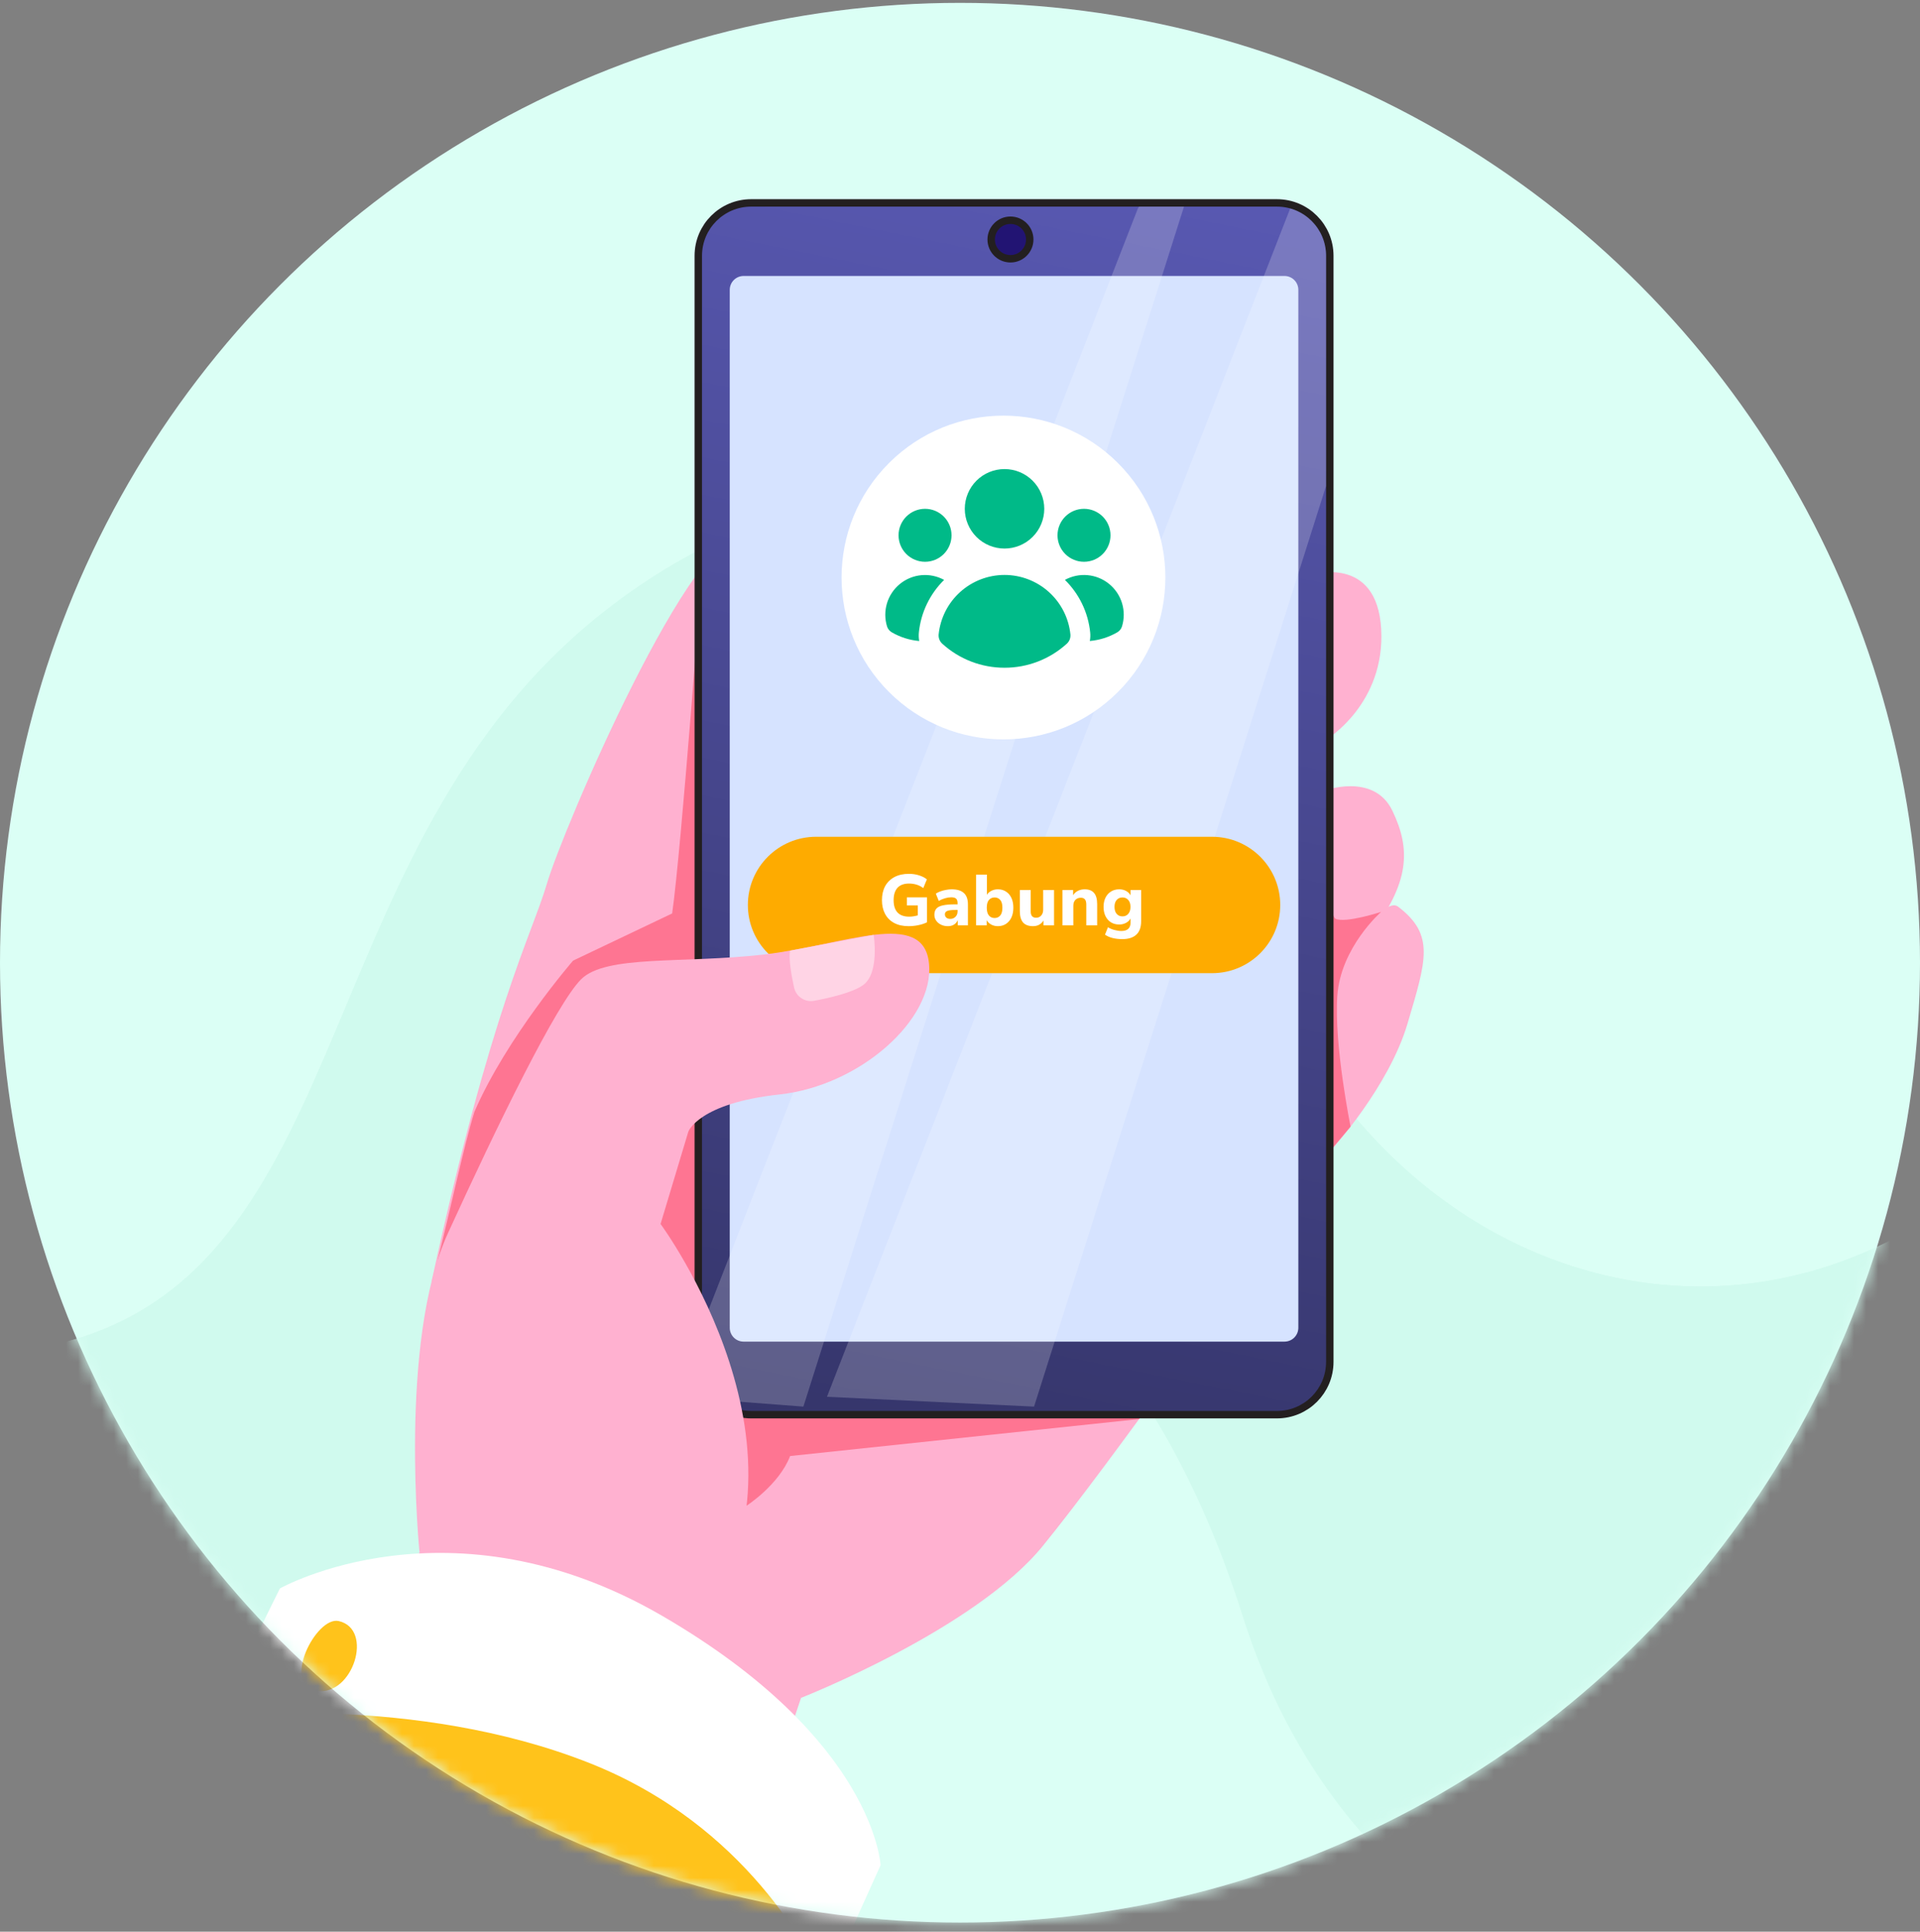 <svg width="160" height="161" viewBox="0 0 160 161" fill="none" xmlns="http://www.w3.org/2000/svg">
<rect x="0" y="0" width="160" height="161" fill="#808080" stroke="none"/>
<circle cx="80" cy="80.238" r="80" fill="#DBFFF5"/>
<mask id="mask0_17066_24772" style="mask-type:alpha" maskUnits="userSpaceOnUse" x="0" y="0" width="160" height="161">
<circle cx="80" cy="80.238" r="80" fill="#D9D9D9"/>
</mask>
<g mask="url(#mask0_17066_24772)">
<path fill-rule="evenodd" clip-rule="evenodd" d="M175.231 72.508C175.737 76.603 176 80.775 176 85.009C176 97.079 125.882 171.648 122 182.356H28.5C24.8 172.15 -20.811 98.162 -21 86.703C-21 86.703 -18.494 118.653 5.919 111.717C30.332 104.781 25.612 69.14 51.604 50.015C77.597 30.891 95.655 50.63 103.572 75.736C111.488 100.842 133.838 112.15 153.255 105.214C170.507 99.051 174.852 84.524 175.231 72.508Z" fill="#D0FAEE"/>
<path fill-rule="evenodd" clip-rule="evenodd" d="M175.231 72.508C175.737 76.603 176 80.775 176 85.009C176 97.079 125.882 171.648 122 182.356H28.5C24.8 172.15 -20.811 98.162 -21 86.703C-21 86.703 -18.494 118.653 5.919 111.717C30.332 104.781 25.612 69.14 51.604 50.015C77.597 30.891 95.655 50.63 103.572 75.736C111.488 100.842 133.838 112.15 153.255 105.214C170.507 99.051 174.852 84.524 175.231 72.508Z" fill="#D0FAEE"/>
<path fill-rule="evenodd" clip-rule="evenodd" d="M175.231 131.508C175.737 135.603 176 139.775 176 144.009C176 156.079 125.882 230.648 122 241.356H28.5C24.8 231.15 -20.811 157.162 -21 145.703C-21 145.703 -18.494 177.653 5.919 170.717C30.332 163.781 25.612 128.14 51.604 109.015C77.597 89.891 95.655 109.63 103.572 134.736C111.488 159.842 133.838 171.15 153.255 164.214C170.507 158.051 174.852 143.524 175.231 131.508Z" fill="#DBFFF5"/>
<path d="M67.114 28.238V33.22C67.114 30.468 64.883 28.238 62.131 28.238H67.114Z" fill="white"/>
<path d="M110.601 61.584C110.601 61.584 115.448 58.626 115.097 52.422C114.746 46.219 109.323 47.89 109.323 47.89L110.601 61.584Z" fill="#FFB1D0"/>
<path d="M35.961 106.827C40.939 83.942 44.295 78.005 45.586 73.616C46.877 69.228 57.719 43.682 62.366 44.322C67.013 44.962 66.238 48.794 64.431 56.3C62.624 63.806 58.519 73.616 58.519 73.616L58.993 92.822L35.961 106.827Z" fill="#FFB1D0"/>
<path d="M36.475 105.005L58.746 82.805L58.519 73.616C58.519 73.616 59.942 70.214 61.482 65.884L58.519 47.26C58.519 47.26 56.772 70.86 56.013 76.132L47.758 80.063C47.758 80.063 42.202 86.474 39.531 92.677C38.669 95.449 37.545 100.767 36.475 105.005Z" fill="#FE7592"/>
<path d="M111.031 95.736C111.031 95.736 115.728 90.602 117.294 85.309C118.859 80.016 119.587 77.919 116.511 75.569C114.649 74.147 108.096 86.475 108.096 86.475V98.608L111.031 95.736Z" fill="#FFB1D0"/>
<path d="M110.26 65.926C110.26 65.926 114.47 64.314 116.035 67.577C117.601 70.84 117.448 73.579 114.162 77.919C110.877 82.259 108.096 86.475 108.096 86.475L110.26 65.926Z" fill="#FFB1D0"/>
<path d="M115.097 76.001C115.097 76.001 111.722 78.941 111.442 83.009C111.161 87.076 112.547 93.9 112.547 93.9L106.105 101.54L108.774 66.881L110.26 65.925C110.26 65.925 110.459 76.19 111.301 76.578C112.144 76.965 115.097 76.001 115.097 76.001Z" fill="#FE7592"/>
<path d="M57.978 135.83L66.755 141.51C66.755 141.51 81.211 135.83 86.89 128.86C92.57 121.89 104.186 105.369 104.186 105.369L66.496 83.632L56.013 84.569L51.266 109.499L57.978 135.83Z" fill="#FFB1D0"/>
<path d="M104.014 105.27L70.945 86.198L59.191 89.91L54.313 93.496L52.714 101.891L55.228 112.571L62.217 125.493C62.217 125.493 64.933 123.742 65.843 121.354L94.925 118.274C98.881 112.868 102.651 107.544 103.818 105.892L104.014 105.27Z" fill="#FE7592"/>
<path d="M34.959 129.377L18.18 159.184H60.819L66.754 141.51L58.519 129.377H34.959Z" fill="#FFB1D0"/>
<path d="M106.412 117.598H62.595C60.334 117.598 58.501 115.765 58.501 113.504V21.317C58.501 19.055 60.334 17.222 62.595 17.222H106.412C108.674 17.222 110.507 19.055 110.507 21.317V113.504C110.507 115.765 108.674 117.598 106.412 117.598Z" stroke="#231F20" stroke-width="1.239" stroke-miterlimit="10"/>
<path d="M60.812 110.663V24.157C60.812 23.518 61.33 23.001 61.968 23.001H107.039C107.678 23.001 108.195 23.518 108.195 24.157V110.663C108.195 111.302 107.678 111.819 107.039 111.819H61.968C61.33 111.819 60.812 111.302 60.812 110.663Z" stroke="#231F20" stroke-width="1.239" stroke-miterlimit="10"/>
<path d="M106.412 117.598H62.595C60.334 117.598 58.501 115.765 58.501 113.504V21.317C58.501 19.055 60.334 17.222 62.595 17.222H106.412C108.674 17.222 110.507 19.055 110.507 21.317V113.504C110.507 115.765 108.674 117.598 106.412 117.598Z" fill="url(#paint0_linear_17066_24772)"/>
<path d="M60.812 110.663V24.157C60.812 23.518 61.33 23.001 61.968 23.001H107.039C107.678 23.001 108.195 23.518 108.195 24.157V110.663C108.195 111.302 107.678 111.819 107.039 111.819H61.968C61.33 111.819 60.812 111.302 60.812 110.663Z" fill="#D6E3FF"/>
<path d="M84.205 21.258C84.921 21.258 85.502 20.677 85.502 19.961C85.502 19.245 84.921 18.665 84.205 18.665C83.489 18.665 82.909 19.245 82.909 19.961C82.909 20.677 83.489 21.258 84.205 21.258Z" stroke="#231F20" stroke-width="1.239" stroke-miterlimit="10"/>
<path d="M84.205 21.258C84.921 21.258 85.502 20.677 85.502 19.961C85.502 19.245 84.921 18.665 84.205 18.665C83.489 18.665 82.909 19.245 82.909 19.961C82.909 20.677 83.489 21.258 84.205 21.258Z" fill="#221473"/>
<path opacity="0.2" d="M110.507 21.317C110.507 19.437 109.24 17.855 107.515 17.373L68.913 116.417L86.171 117.235L110.507 40.499L110.507 21.317Z" fill="white"/>
<path opacity="0.2" d="M98.666 17.222H94.922L94.828 17.363L58.501 110.569V113.504C58.501 114.802 59.106 115.958 60.048 116.709L66.948 117.235L98.666 17.222Z" fill="white"/>
<path d="M101.002 81.11H68.006C64.867 81.11 62.322 78.565 62.322 75.426C62.322 72.286 64.867 69.742 68.006 69.742H101.002C104.141 69.742 106.686 72.286 106.686 75.426C106.686 78.565 104.141 81.11 101.002 81.11Z" fill="#FEAB00"/>
<path d="M75.716 77.192C75.24 77.192 74.836 77.102 74.504 76.922C74.176 76.742 73.926 76.49 73.754 76.166C73.582 75.842 73.496 75.462 73.496 75.026C73.496 74.578 73.584 74.19 73.76 73.862C73.94 73.534 74.198 73.28 74.534 73.1C74.87 72.92 75.274 72.83 75.746 72.83C76.042 72.83 76.322 72.872 76.586 72.956C76.854 73.04 77.072 73.152 77.24 73.292L76.94 74.018C76.756 73.882 76.568 73.786 76.376 73.73C76.184 73.67 75.976 73.64 75.752 73.64C75.324 73.64 75.002 73.76 74.786 74C74.574 74.236 74.468 74.578 74.468 75.026C74.468 75.478 74.576 75.82 74.792 76.052C75.012 76.284 75.336 76.4 75.764 76.4C75.992 76.4 76.232 76.364 76.484 76.292V75.464H75.572V74.792H77.252V76.868C77.044 76.972 76.804 77.052 76.532 77.108C76.26 77.164 75.988 77.192 75.716 77.192ZM78.993 77.192C78.773 77.192 78.579 77.15 78.411 77.066C78.243 76.982 78.109 76.868 78.009 76.724C77.913 76.58 77.865 76.418 77.865 76.238C77.865 76.026 77.921 75.856 78.033 75.728C78.145 75.6 78.327 75.51 78.579 75.458C78.831 75.402 79.165 75.374 79.581 75.374H79.797V75.272C79.797 75.096 79.757 74.972 79.677 74.9C79.597 74.824 79.461 74.786 79.269 74.786C79.109 74.786 78.939 74.812 78.759 74.864C78.583 74.912 78.407 74.986 78.231 75.086L77.985 74.48C78.089 74.412 78.215 74.35 78.363 74.294C78.515 74.238 78.673 74.196 78.837 74.168C79.001 74.136 79.157 74.12 79.305 74.12C79.761 74.12 80.101 74.224 80.325 74.432C80.549 74.636 80.661 74.954 80.661 75.386V77.126H79.815V76.682C79.755 76.838 79.653 76.962 79.509 77.054C79.369 77.146 79.197 77.192 78.993 77.192ZM79.197 76.586C79.365 76.586 79.507 76.528 79.623 76.412C79.739 76.296 79.797 76.146 79.797 75.962V75.842H79.587C79.279 75.842 79.061 75.87 78.933 75.926C78.805 75.978 78.741 76.07 78.741 76.202C78.741 76.314 78.779 76.406 78.855 76.478C78.935 76.55 79.049 76.586 79.197 76.586ZM83.155 77.192C82.947 77.192 82.759 77.146 82.591 77.054C82.427 76.962 82.305 76.84 82.225 76.688V77.126H81.337V72.896H82.243V74.576C82.331 74.436 82.455 74.326 82.615 74.246C82.779 74.162 82.959 74.12 83.155 74.12C83.411 74.12 83.635 74.182 83.827 74.306C84.023 74.43 84.175 74.606 84.283 74.834C84.391 75.062 84.445 75.334 84.445 75.65C84.445 75.966 84.391 76.24 84.283 76.472C84.175 76.7 84.023 76.878 83.827 77.006C83.635 77.13 83.411 77.192 83.155 77.192ZM82.885 76.514C83.077 76.514 83.233 76.444 83.353 76.304C83.473 76.164 83.533 75.946 83.533 75.65C83.533 75.358 83.473 75.144 83.353 75.008C83.233 74.868 83.077 74.798 82.885 74.798C82.689 74.798 82.531 74.868 82.411 75.008C82.291 75.144 82.231 75.358 82.231 75.65C82.231 75.946 82.291 76.164 82.411 76.304C82.531 76.444 82.689 76.514 82.885 76.514ZM86.085 77.192C85.709 77.192 85.431 77.088 85.251 76.88C85.075 76.672 84.987 76.36 84.987 75.944V74.18H85.893V75.968C85.893 76.316 86.043 76.49 86.343 76.49C86.515 76.49 86.655 76.43 86.763 76.31C86.875 76.186 86.931 76.024 86.931 75.824V74.18H87.837V77.126H86.955V76.724C86.759 77.036 86.469 77.192 86.085 77.192ZM88.538 77.126V74.18H89.426V74.612C89.526 74.452 89.66 74.33 89.828 74.246C89.996 74.162 90.184 74.12 90.392 74.12C90.74 74.12 91 74.222 91.172 74.426C91.344 74.626 91.43 74.936 91.43 75.356V77.126H90.524V75.398C90.524 75.194 90.486 75.048 90.41 74.96C90.334 74.868 90.222 74.822 90.074 74.822C89.882 74.822 89.728 74.882 89.612 75.002C89.5 75.122 89.444 75.282 89.444 75.482V77.126H88.538ZM93.523 78.272C93.239 78.272 92.973 78.242 92.725 78.182C92.481 78.122 92.267 78.028 92.083 77.9L92.329 77.282C92.489 77.382 92.669 77.458 92.869 77.51C93.073 77.566 93.265 77.594 93.445 77.594C93.957 77.594 94.213 77.358 94.213 76.886V76.55C94.133 76.702 94.007 76.824 93.835 76.916C93.663 77.008 93.475 77.054 93.271 77.054C93.007 77.054 92.777 76.994 92.581 76.874C92.385 76.75 92.233 76.578 92.125 76.358C92.017 76.138 91.963 75.88 91.963 75.584C91.963 75.292 92.017 75.036 92.125 74.816C92.233 74.596 92.385 74.426 92.581 74.306C92.777 74.182 93.007 74.12 93.271 74.12C93.483 74.12 93.673 74.166 93.841 74.258C94.009 74.35 94.133 74.472 94.213 74.624V74.18H95.095V76.784C95.095 77.28 94.961 77.652 94.693 77.9C94.425 78.148 94.035 78.272 93.523 78.272ZM93.541 76.376C93.741 76.376 93.901 76.306 94.021 76.166C94.145 76.026 94.207 75.832 94.207 75.584C94.207 75.336 94.145 75.144 94.021 75.008C93.901 74.868 93.741 74.798 93.541 74.798C93.337 74.798 93.175 74.868 93.055 75.008C92.935 75.144 92.875 75.336 92.875 75.584C92.875 75.832 92.935 76.026 93.055 76.166C93.175 76.306 93.337 76.376 93.541 76.376Z" fill="white"/>
<path d="M93.162 57.674C98.431 52.405 98.431 43.863 93.162 38.594C87.893 33.325 79.351 33.325 74.082 38.594C68.813 43.863 68.813 52.405 74.082 57.674C79.351 62.943 87.893 62.943 93.162 57.674Z" fill="white"/>
<path d="M83.71 45.719C84.589 45.719 85.431 45.37 86.052 44.749C86.673 44.128 87.022 43.285 87.022 42.407C87.022 41.529 86.673 40.686 86.052 40.065C85.431 39.444 84.589 39.096 83.71 39.096C82.832 39.096 81.99 39.444 81.369 40.065C80.748 40.686 80.399 41.529 80.399 42.407C80.399 43.285 80.748 44.128 81.369 44.749C81.99 45.37 82.832 45.719 83.71 45.719ZM79.295 44.615C79.295 45.2 79.062 45.762 78.648 46.176C78.234 46.59 77.673 46.822 77.087 46.822C76.502 46.822 75.94 46.59 75.526 46.176C75.112 45.762 74.879 45.2 74.879 44.615C74.879 44.029 75.112 43.468 75.526 43.054C75.94 42.64 76.502 42.407 77.087 42.407C77.673 42.407 78.234 42.64 78.648 43.054C79.062 43.468 79.295 44.029 79.295 44.615ZM74.317 52.702C74.128 52.594 73.987 52.42 73.921 52.214C73.727 51.584 73.725 50.91 73.915 50.279C74.106 49.648 74.481 49.088 74.992 48.671C75.502 48.254 76.126 47.999 76.782 47.939C77.439 47.879 78.099 48.016 78.677 48.333C77.489 49.5 76.745 51.046 76.574 52.703C76.549 52.948 76.558 53.191 76.602 53.425C75.796 53.355 75.016 53.108 74.317 52.702ZM90.819 53.423C91.625 53.354 92.405 53.108 93.104 52.702C93.292 52.594 93.433 52.42 93.498 52.214C93.693 51.584 93.695 50.91 93.505 50.279C93.314 49.647 92.939 49.087 92.429 48.67C91.918 48.253 91.294 47.998 90.638 47.938C89.981 47.877 89.321 48.014 88.743 48.331C89.932 49.499 90.677 51.045 90.848 52.703C90.872 52.944 90.863 53.187 90.819 53.425V53.423ZM92.541 44.615C92.541 45.2 92.308 45.762 91.894 46.176C91.481 46.59 90.919 46.822 90.333 46.822C89.748 46.822 89.186 46.59 88.772 46.176C88.358 45.762 88.126 45.2 88.126 44.615C88.126 44.029 88.358 43.468 88.772 43.054C89.186 42.64 89.748 42.407 90.333 42.407C90.919 42.407 91.481 42.64 91.894 43.054C92.308 43.468 92.541 44.029 92.541 44.615ZM78.527 53.655C78.418 53.558 78.333 53.436 78.28 53.3C78.227 53.164 78.207 53.017 78.221 52.872C78.361 51.513 79 50.255 80.014 49.341C81.028 48.426 82.345 47.92 83.711 47.92C85.076 47.92 86.394 48.426 87.407 49.341C88.421 50.255 89.061 51.513 89.201 52.872C89.215 53.017 89.195 53.164 89.142 53.3C89.088 53.436 89.004 53.558 88.895 53.655C87.476 54.944 85.627 55.656 83.71 55.653C81.794 55.656 79.946 54.943 78.527 53.655Z" fill="#00BA88"/>
<path d="M34.959 129.377C34.959 129.377 33.195 111.823 37.325 102.787C41.456 93.752 46.361 83.684 48.426 81.619C50.491 79.554 56.945 80.328 63.657 79.554C70.369 78.779 76.985 75.682 77.42 80.328C77.855 84.975 71.659 90.494 64.948 91.22C58.236 91.945 57.365 94.306 57.365 94.306L55.047 102.013C55.047 102.013 69.336 121.374 57.977 135.83L34.959 129.377Z" fill="#FFB1D0"/>
<path d="M72.805 77.918C72.805 77.918 73.328 81.132 71.899 82.121C71.01 82.737 69.133 83.172 67.843 83.412C67.081 83.554 66.341 83.069 66.175 82.311C65.948 81.279 65.708 79.91 65.843 79.23L72.805 77.918Z" fill="#FFD4E5"/>
<path d="M68.751 165.185C68.461 162.311 66.216 146.7 51.411 142.731C35.085 138.355 18.027 143.093 18.027 143.093L12.242 146.227C11.514 146.621 10.892 147.184 10.426 147.869L-1.357 165.185H68.751Z" fill="#FFC31B"/>
<path d="M49.177 146.964C62.219 152.145 67.564 162.851 68.597 165.184H68.996L73.381 155.458C73.381 155.458 72.911 144.986 55.204 134.687C37.497 124.389 23.325 132.39 23.325 132.39L18.027 143.092C18.027 143.092 34.491 141.129 49.177 146.964Z" fill="white"/>
<path d="M28.229 135.108C26.338 134.674 23.404 140.494 26.405 140.93C29.407 141.366 31.178 135.787 28.229 135.108Z" fill="#FFC31B"/>
</g>
<defs>
<linearGradient id="paint0_linear_17066_24772" x1="72.446" y1="126.991" x2="95.567" y2="12.745" gradientUnits="userSpaceOnUse">
<stop stop-color="#333366"/>
<stop offset="1" stop-color="#5959B3"/>
</linearGradient>
</defs>
</svg>
